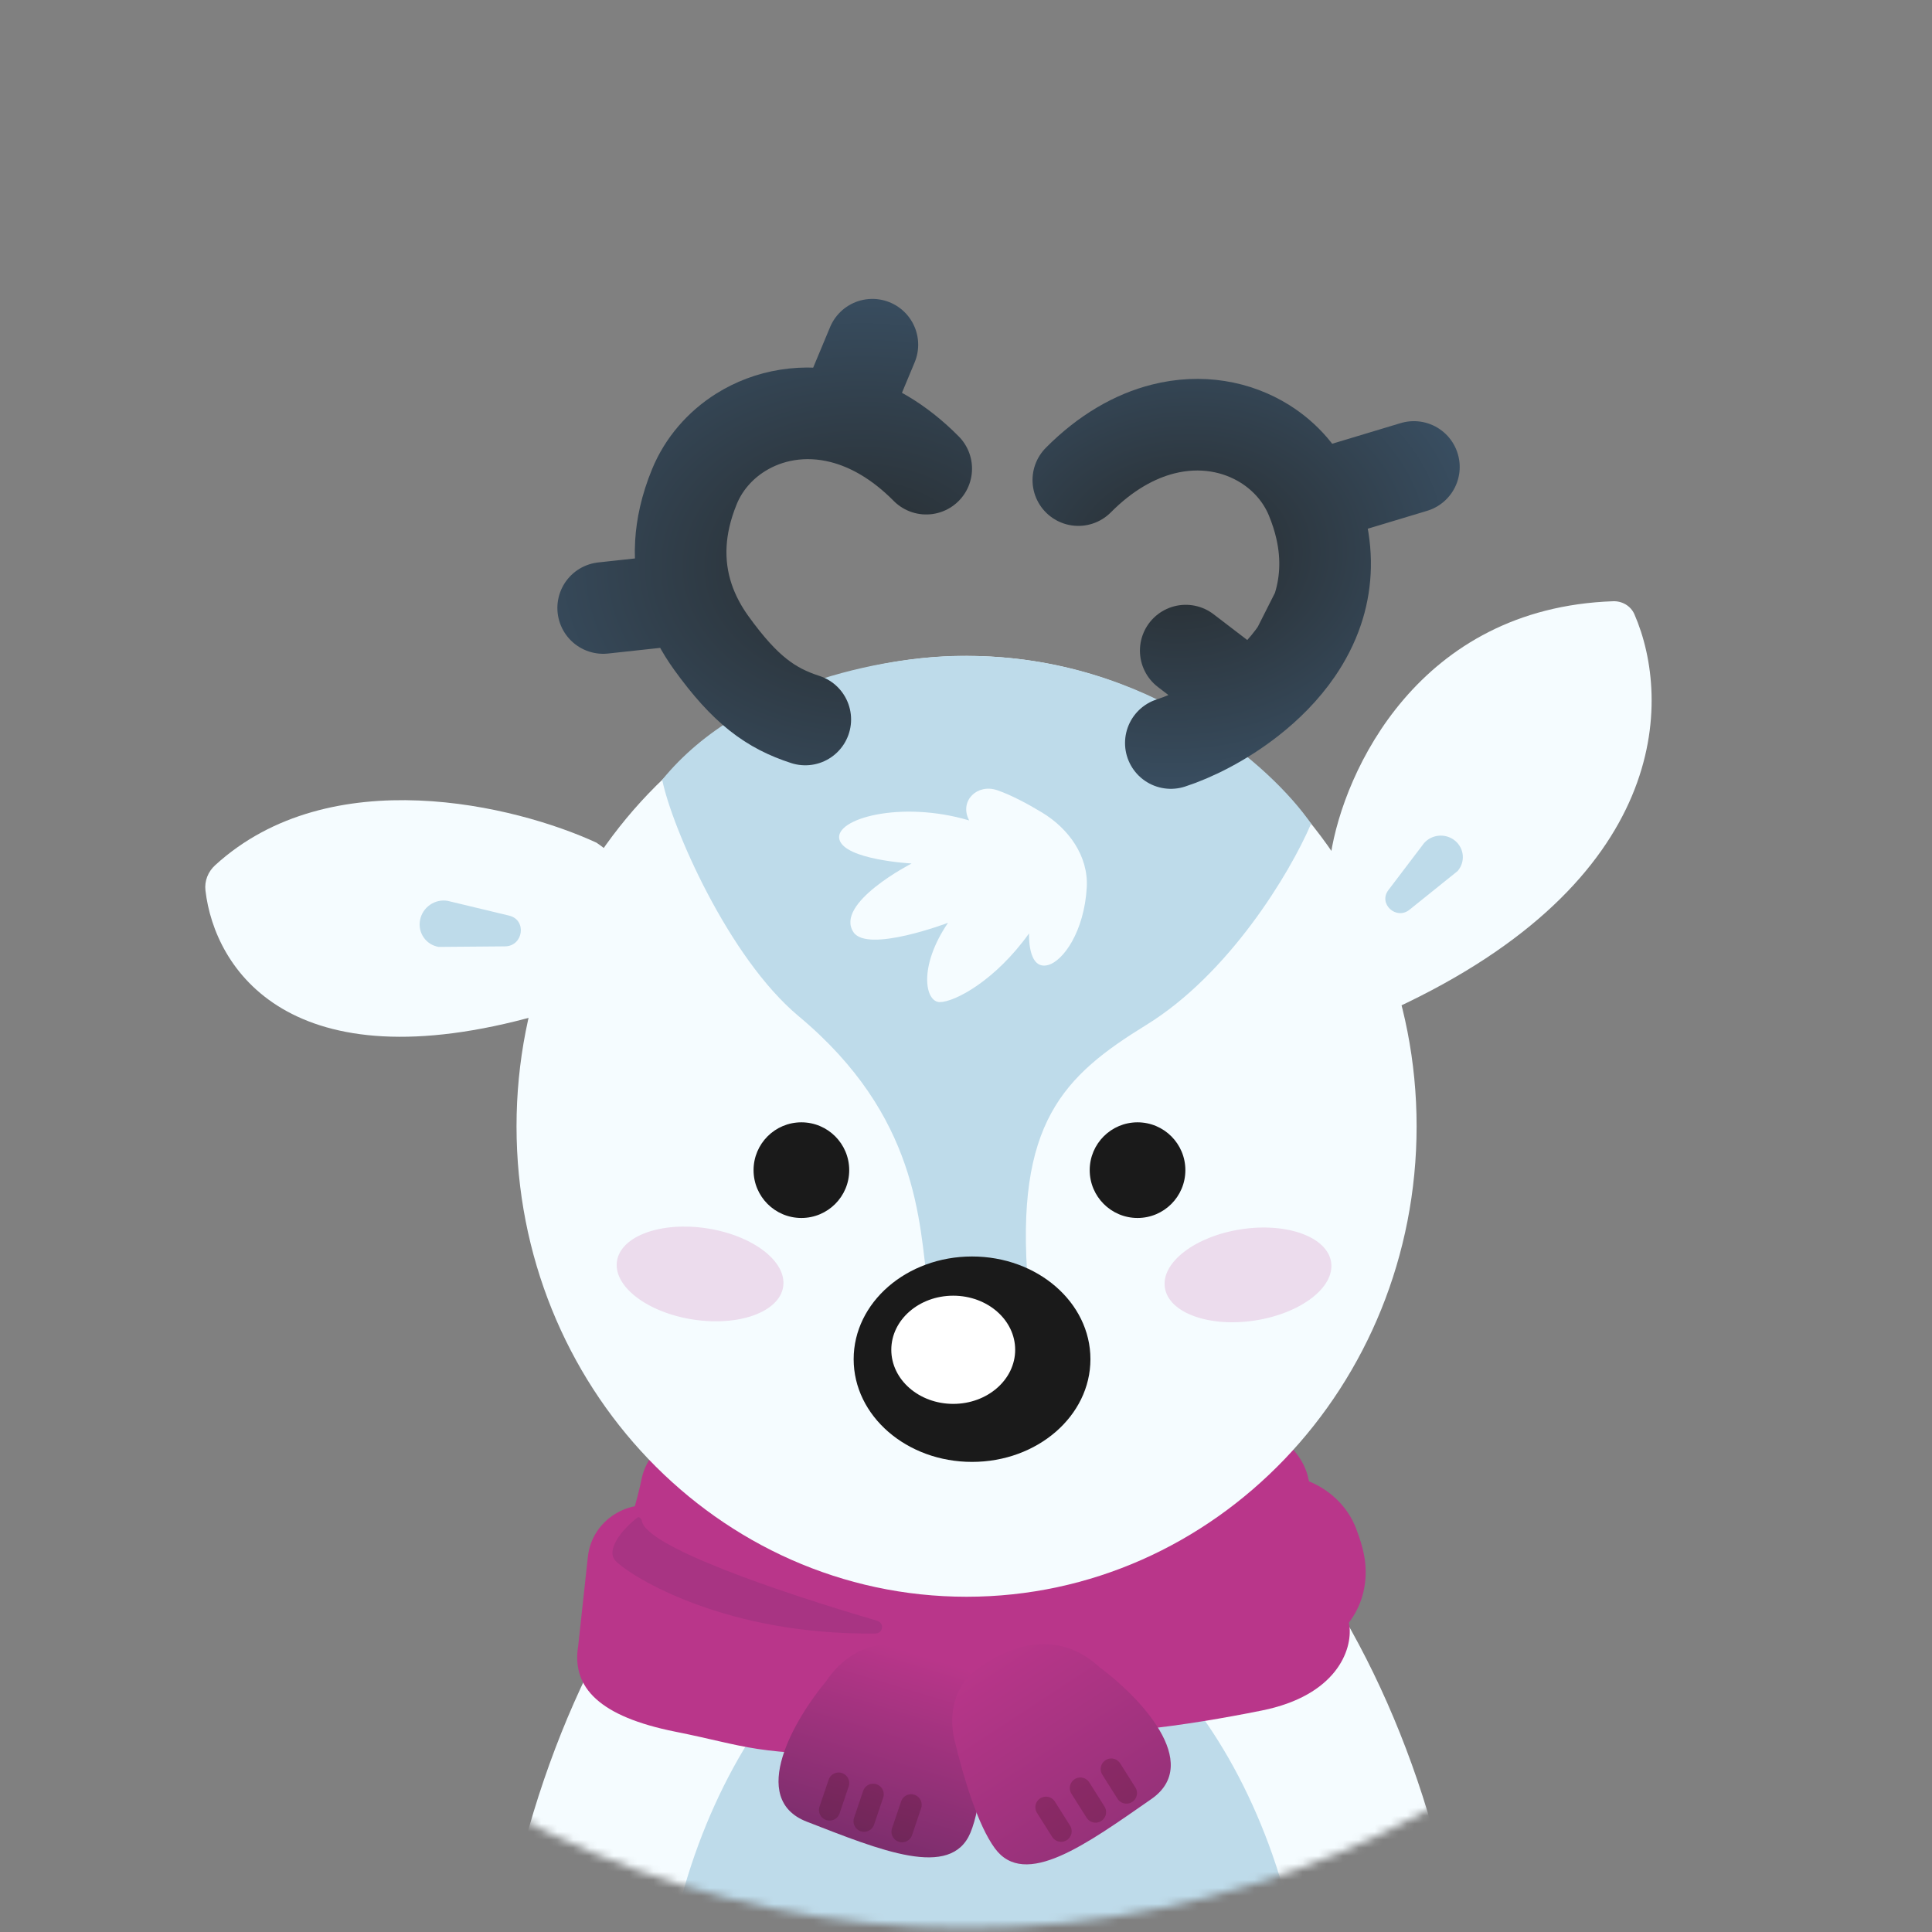<svg width="241" height="241" viewBox="0 0 241 241" fill="none" xmlns="http://www.w3.org/2000/svg">
<rect x="0" y="0" width="241" height="241" fill="#808080" stroke="none"/>
<mask id="mask0_380_7283" style="mask-type:alpha" maskUnits="userSpaceOnUse" x="0" y="0" width="241" height="241">
<circle cx="120.5" cy="120.5" r="120" fill="#D9D9D9"/>
</mask>
<g mask="url(#mask0_380_7283)">
<path d="M122.32 169.291H122.32H122.319C88.541 169.291 61.158 215.9 61.158 261.966C61.158 308.03 71.724 319.621 122.32 319.621H122.321H122.322C172.92 319.621 183.481 308.03 183.481 261.966C183.481 215.9 156.098 169.291 122.32 169.291Z" fill="#F5FCFF"/>
<path d="M122.698 197.423H122.697H122.696C100.363 197.423 82.258 227.39 82.258 257.008C82.258 286.625 89.242 318.742 122.696 318.742H122.697H122.698C156.153 318.742 163.137 286.625 163.137 257.008C163.137 227.39 145.031 197.423 122.698 197.423Z" fill="#BEDBEA"/>
<path d="M155.85 177C155.85 177 162.224 179.527 163.213 184.473C164.202 189.418 167.948 199.857 168.327 202.824C168.707 205.791 166.729 211.505 157.388 213.374C148.048 215.242 137.84 216.78 121.625 216.78C105.41 216.78 95.202 215.242 85.861 213.374C76.521 211.505 74.543 205.791 74.922 202.824C75.302 199.857 79.048 189.418 80.037 184.473C81.026 179.527 87.4 177 87.4 177H155.85Z" fill="#B9368A"/>
<path d="M84.23 216.011C93.571 217.879 93.715 218.912 109.929 218.912C127.072 214.956 123.152 208.954 119.16 204.846C112.569 198.061 95.646 192.495 82.954 188.148C78.578 186.649 73.833 189.583 73.334 194.181L72.127 205.285C71.248 210.56 74.889 214.143 84.23 216.011Z" fill="#B9368A"/>
<path d="M170.305 195.028C170.177 193.678 169.747 192.202 169.171 190.689C166.978 184.926 159.727 182.204 154.308 185.146C145.108 190.139 134.38 197.258 131.375 202.481C127.074 209.958 129.476 212.517 131.214 212.862C144.678 211.59 153.032 209.512 160.641 207.228C168.25 204.944 170.762 199.864 170.305 195.028Z" fill="#B9368A"/>
<path d="M100.63 227.235C93.263 224.377 99.16 214.385 103.03 209.745C107.067 203.743 113.356 204.407 118.106 206.45C121.144 207.756 122.754 210.944 122.766 214.251C122.785 219.172 122.434 225.301 121.055 228.612C118.617 234.464 109.839 230.808 100.63 227.235Z" fill="url(#paint0_linear_380_7283)"/>
<path opacity="0.2" d="M104.615 222.424L103.48 225.782M108.919 223.821L107.785 227.179M113.655 225.134L112.521 228.491" stroke="#330506" stroke-width="2.637" stroke-linecap="round" stroke-linejoin="round"/>
<path d="M143.624 224.413C150.112 219.901 142.029 211.577 137.176 207.978C131.84 203.095 125.884 205.22 121.748 208.322C119.102 210.307 118.288 213.784 119.054 217.002C120.194 221.789 121.977 227.663 124.097 230.557C127.843 235.671 135.514 230.051 143.624 224.413Z" fill="url(#paint1_linear_380_7283)"/>
<path opacity="0.2" d="M138.62 220.674L140.512 223.67M134.765 223.045L136.657 226.041M130.471 225.435L132.363 228.431" stroke="#330506" stroke-width="2.637" stroke-linecap="round" stroke-linejoin="round"/>
<path d="M76.816 194.736C75.428 193.348 77.783 190.591 79.558 189.274C79.724 189.151 80.041 189.496 80.069 189.701C80.507 192.915 97.221 198.601 109.395 202.168C110.339 202.444 110.183 203.75 109.2 203.763C90.55 203.998 78.839 196.759 76.816 194.736Z" fill="#A83483"/>
<path d="M201.219 75C176.938 75.845 167.628 96.227 166.006 106.563C164.963 114.714 165.087 129.978 173.928 125.83C208.354 109.879 208.564 87.39 203.879 76.627C203.424 75.583 202.358 74.96 201.219 75Z" fill="#F5FCFF"/>
<path d="M26.831 107.934C41.209 94.794 64.355 100.471 74.407 105.118C80.406 109.167 87.356 119.141 67.17 126.634C36.163 135.378 26.765 120.886 25.627 111.069C25.49 109.892 25.956 108.733 26.831 107.934Z" fill="#F5FCFF"/>
<path d="M176.709 140.5C176.709 172.909 151.575 199.181 120.57 199.181C89.566 199.181 64.432 172.909 64.432 140.5C64.432 108.091 89.566 81.819 120.57 81.819C151.575 81.819 176.709 108.091 176.709 140.5Z" fill="#F5FCFF"/>
<path d="M99.623 126.76C90.85 119.441 83.778 103.115 82.606 97.271C92.92 84.596 112.213 81.688 120.57 81.818C143.417 81.818 158.743 95.772 163.55 102.748C160.847 109.043 153.27 121.519 143 127.845C132.692 134.194 126.575 140.044 128.236 160.285L115.743 160.647C114.668 152.364 114.57 139.231 99.623 126.76Z" fill="#BEDBEA"/>
<path fill-rule="evenodd" clip-rule="evenodd" d="M52.4 114.763C52.093 116.35 53.132 117.853 54.72 118.119L62.986 118.051C65.289 118.032 65.746 114.754 63.52 114.219L55.831 112.371C54.242 112.104 52.706 113.175 52.4 114.763Z" fill="#BEDBEA"/>
<path fill-rule="evenodd" clip-rule="evenodd" d="M181.513 104.879C182.668 105.841 182.805 107.534 181.818 108.661L175.827 113.478C174.158 114.82 171.899 112.73 173.187 111.034L177.634 105.177C178.621 104.05 180.357 103.917 181.513 104.879Z" fill="#BEDBEA"/>
<ellipse opacity="0.16" cx="155.675" cy="159.032" rx="10.49" ry="5.754" transform="rotate(-8.774 155.675 159.032)" fill="#B9368A"/>
<ellipse opacity="0.16" cx="10.49" cy="5.754" rx="10.49" ry="5.754" transform="matrix(-0.988 -0.153 -0.153 0.988 98.572 154.834)" fill="#B9368A"/>
<ellipse cx="121.254" cy="169.547" rx="14.768" ry="12.812" fill="#1A1A1A"/>
<ellipse cx="118.908" cy="168.374" rx="7.726" ry="6.748" fill="white"/>
<path d="M135.564 110.708C135.789 106.807 133.324 103.369 129.979 101.35C128.177 100.262 126.158 99.18 124.403 98.575C121.922 97.719 119.69 99.861 120.836 102.222C120.872 102.298 120.895 102.34 120.895 102.34C112.323 99.799 104.046 102.143 104.705 104.708C105.364 107.272 113.716 107.712 113.716 107.712C113.716 107.712 104.051 112.665 106.463 116.283C108.221 118.921 118.257 115.111 118.257 115.111C114.521 120.606 115.401 125.002 117.232 125.002C119.064 125.002 124.118 122.364 128.367 116.43C128.367 116.43 128.148 121.045 130.712 120.386C132.636 119.892 135.249 116.179 135.564 110.708Z" fill="#F5FCFF"/>
<circle cx="99.966" cy="145.966" r="5.966" fill="#1A1A1A"/>
<circle cx="141.898" cy="145.966" r="5.966" fill="#1A1A1A"/>
<path d="M100.451 89.749C96.118 88.346 92.948 86.058 88.725 80.202C87.522 78.532 86.525 76.692 85.851 74.688M115.537 58.461C112.117 55.006 108.508 52.989 105.025 52.102M85.851 74.688C85.138 72.565 84.787 70.258 84.935 67.774C84.998 66.709 85.153 65.611 85.411 64.482C85.691 63.253 86.093 61.987 86.63 60.684C87.768 57.92 89.79 55.57 92.372 53.948C95.839 51.77 100.317 50.903 105.025 52.102M85.851 74.688L75.242 75.84M105.025 52.102L108.821 43" stroke="url(#paint2_radial_380_7283)" stroke-width="11.429" stroke-linecap="round" stroke-linejoin="round"/>
<path d="M146.052 92.684C148.791 91.8 152.5 89.983 155.93 87.297M163.559 62.111C164.098 63.416 164.502 64.684 164.783 65.914C165.646 69.683 165.365 73.096 164.341 76.132M163.559 62.111C162.415 59.344 160.384 56.992 157.788 55.367C154.305 53.187 149.805 52.318 145.074 53.519C141.574 54.407 137.948 56.427 134.512 59.886M163.559 62.111L176.371 58.25M164.341 76.132C163.73 77.943 162.855 79.62 161.801 81.159M164.341 76.132L161.801 81.159M161.801 81.159C160.168 83.543 158.105 85.595 155.93 87.297M155.93 87.297L147.911 81.159" stroke="url(#paint3_radial_380_7283)" stroke-width="11.429" stroke-linecap="round" stroke-linejoin="round"/>
</g>
<defs>
<linearGradient id="paint0_linear_380_7283" x1="106.725" y1="203.966" x2="99.692" y2="227.263" gradientUnits="userSpaceOnUse">
<stop stop-color="#B9368A"/>
<stop offset="1" stop-color="#7D2E6D"/>
</linearGradient>
<linearGradient id="paint1_linear_380_7283" x1="122.416" y1="206.3" x2="148.242" y2="245.726" gradientUnits="userSpaceOnUse">
<stop stop-color="#B9368A"/>
<stop offset="1" stop-color="#7D2E6D"/>
</linearGradient>
<radialGradient id="paint2_radial_380_7283" cx="0" cy="0" r="1" gradientUnits="userSpaceOnUse" gradientTransform="translate(107.56 70.692) rotate(90) scale(60.659 80.046)">
<stop stop-color="#272C2F"/>
<stop offset="1" stop-color="#466786"/>
</radialGradient>
<radialGradient id="paint3_radial_380_7283" cx="0" cy="0" r="1" gradientUnits="userSpaceOnUse" gradientTransform="translate(147.561 69.374) rotate(84.144) scale(51.698 65.344)">
<stop stop-color="#272C2F"/>
<stop offset="1" stop-color="#466786"/>
</radialGradient>
</defs>
</svg>
